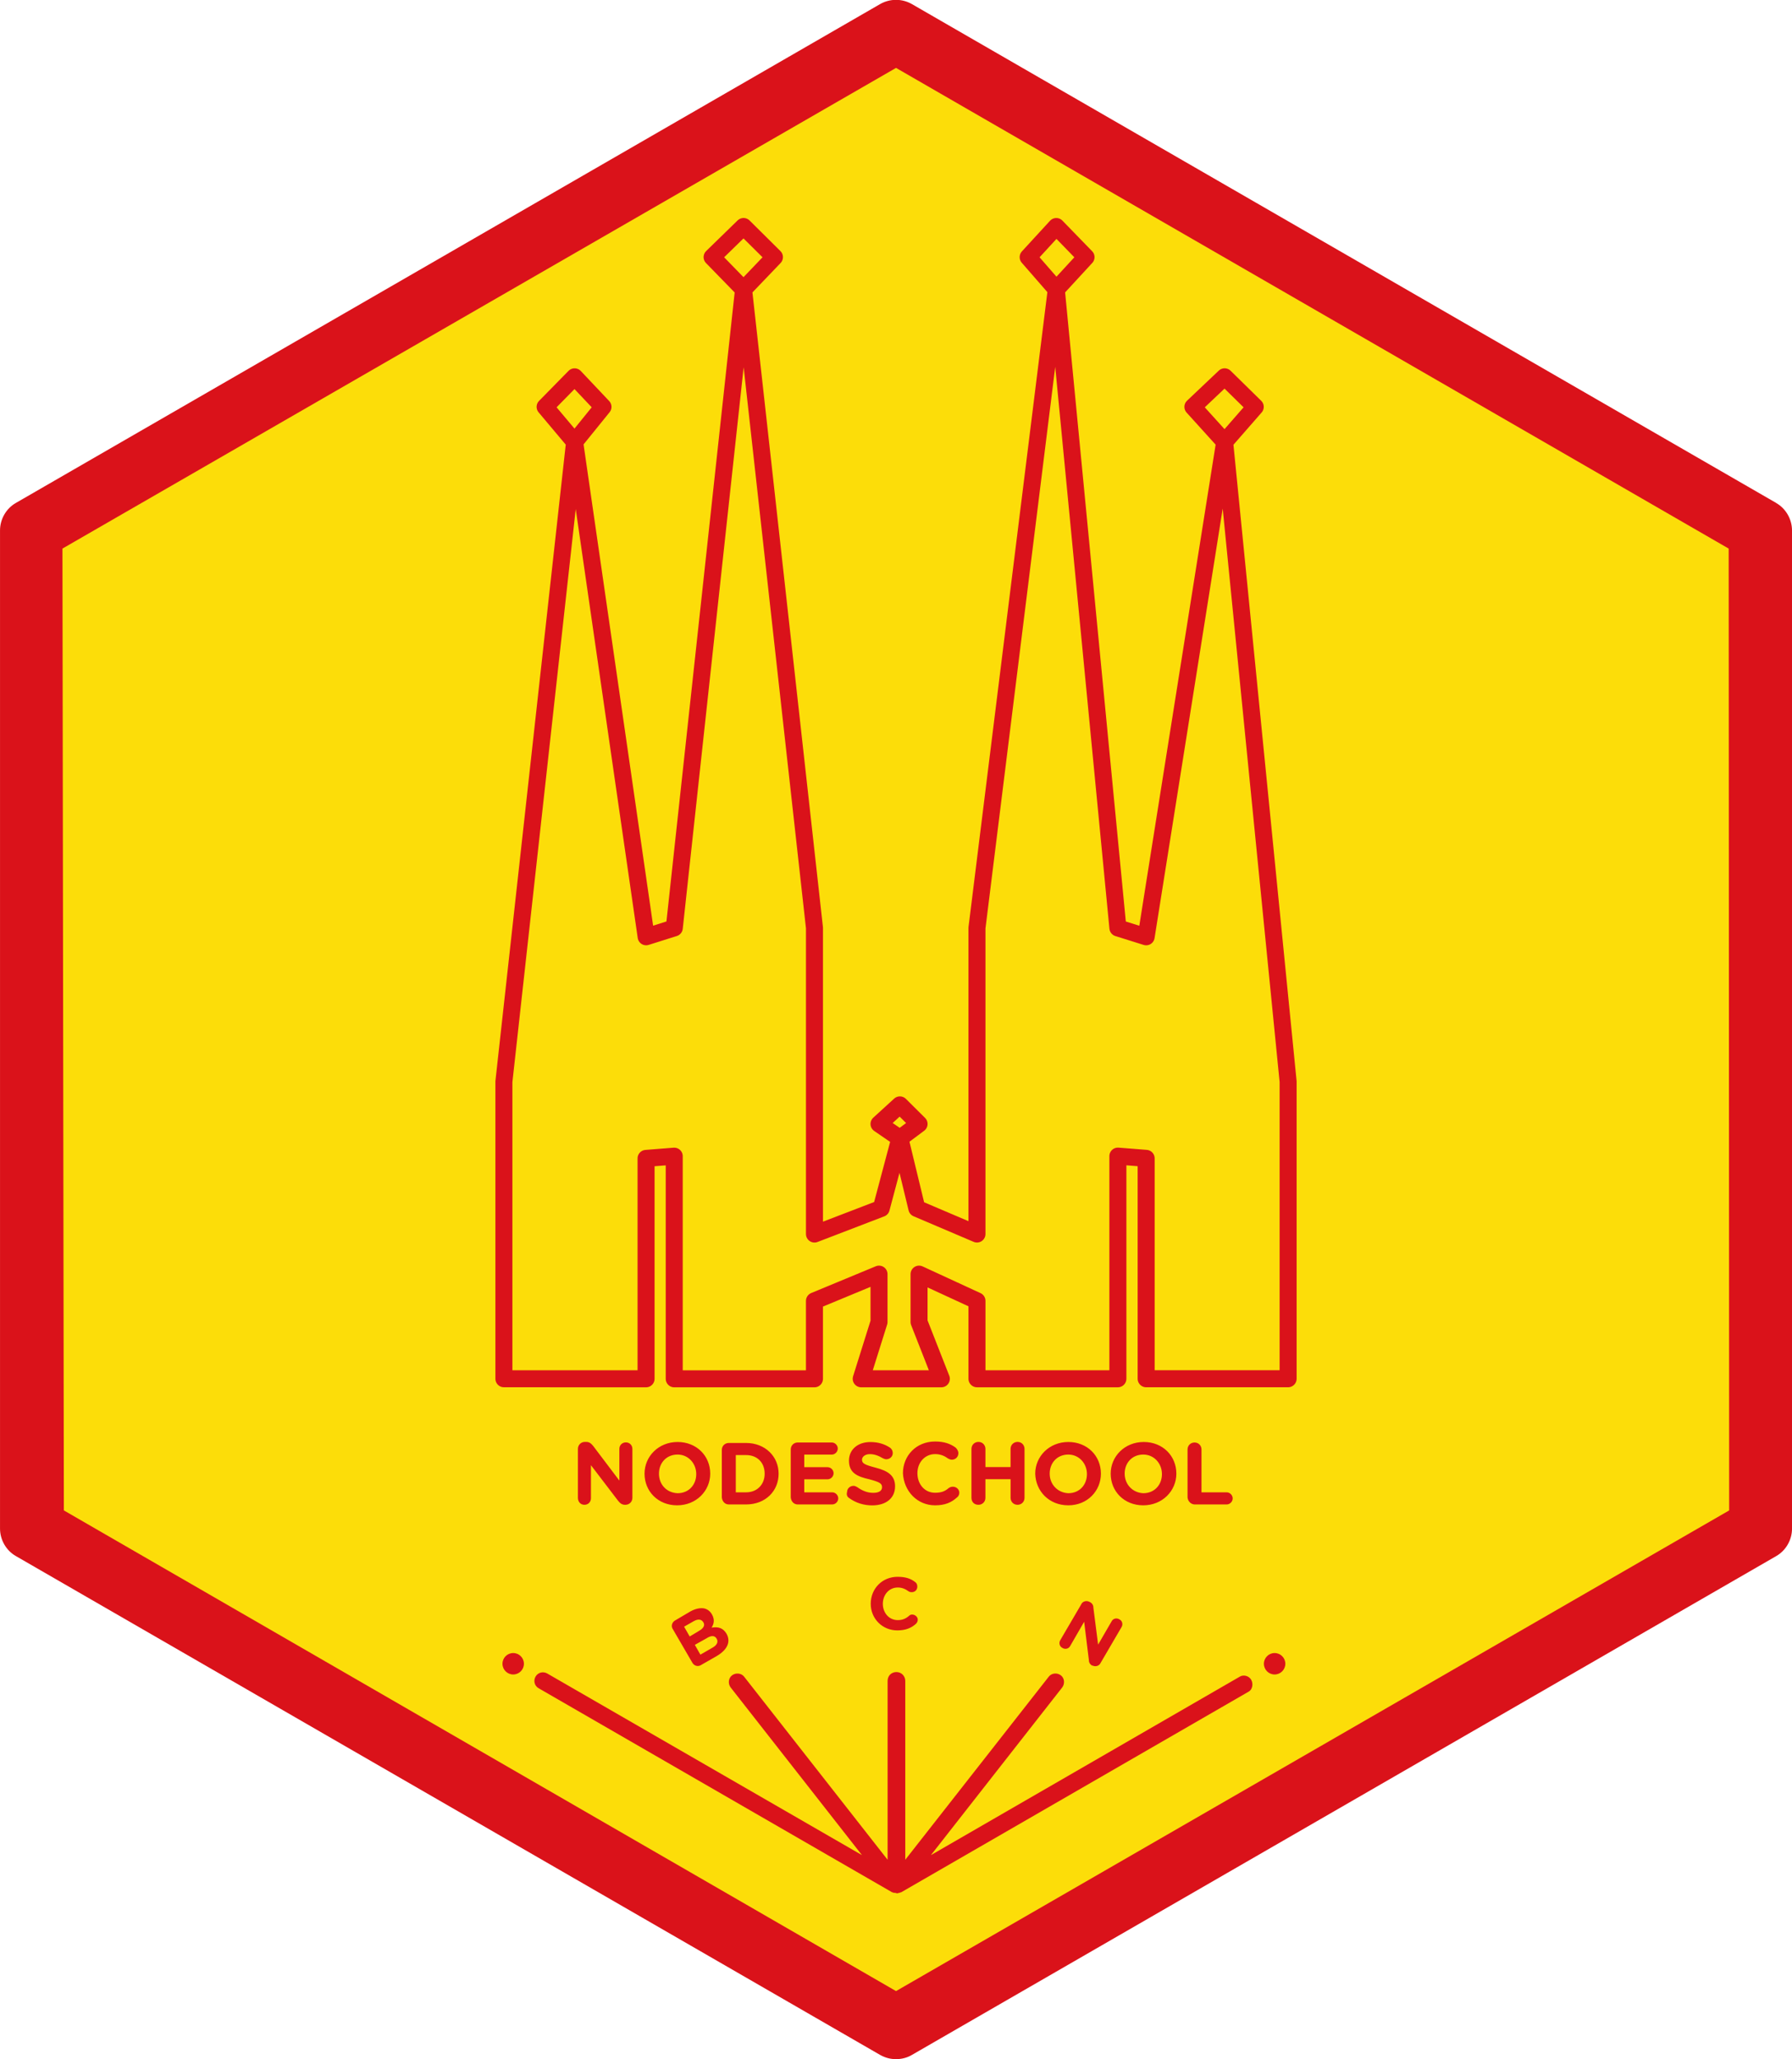 <svg xmlns="http://www.w3.org/2000/svg" height="116.97mm" width="101.81mm" viewBox="0 0 101.812 116.972"><g transform="translate(-5.226 -113.69)"><path fill="#fcdd09" d="M105.182 143.608v56.7l-49.08 28.336-49.106-28.337v-56.7l49.106-28.362"/><circle r=".132" cy="172.4" cx="56.529" fill="none"/><g stroke-width=".265" fill="#da121a"><path d="M76.32 209.12c-.132-.238-.45-.318-.66-.185L58.116 219.07l7.46-9.526c.16-.212.133-.53-.08-.688-.21-.16-.528-.132-.687.08l-8.15 10.397v-10.16c0-.264-.21-.502-.5-.502s-.504.212-.504.503v10.16l-8.15-10.398c-.158-.21-.476-.238-.687-.08-.213.16-.24.477-.08.69l7.46 9.524-17.885-10.32c-.24-.132-.53-.053-.662.185s-.053.53.185.66l20.082 11.59h.027c.026 0 .026.027.053.027h.079c.026 0 .078.026.105.026.053 0 .08 0 .106-.026h.054c.026 0 .026-.027.053-.027h.026l19.762-11.41c.185-.105.265-.423.132-.66z"/><circle r=".609" cy="208.2" cx="77.643"/><circle r=".609" cy="208.2" cx="34.383"/><path d="M106.14 142.26l-49.108-28.34c-.556-.318-1.243-.318-1.8 0L6.127 142.26c-.556.318-.9.926-.9 1.56v56.7c0 .636.344 1.245.9 1.562l49.106 28.34c.29.16.582.238.9.238s.634-.08.9-.238l49.106-28.337c.556-.317.9-.926.9-1.56v-56.7c0-.636-.344-1.244-.9-1.562zm-2.672 57.23l-47.334 27.304-47.28-27.305-.08-54.637 47.36-27.305 47.306 27.305"/><path d="M38.43 199.17c.213 0 .37-.16.37-.37v-1.88l1.536 2.012c.106.132.212.238.397.238h.026c.21 0 .396-.16.396-.397v-2.778c0-.212-.16-.37-.37-.37s-.37.158-.37.37v1.8l-1.482-1.96c-.106-.13-.212-.237-.397-.237h-.08c-.21 0-.396.16-.396.397v2.778c0 .238.16.397.37.397zM43.697 199.2c1.085 0 1.88-.82 1.88-1.8 0-1.005-.77-1.798-1.854-1.798s-1.878.82-1.878 1.8c0 1.004.767 1.798 1.852 1.798zm-1.032-1.8c0-.608.423-1.084 1.058-1.084.61 0 1.06.503 1.06 1.11 0 .61-.425 1.086-1.06 1.086-.635-.027-1.058-.503-1.058-1.11zM46.633 199.15h.98c1.11 0 1.85-.767 1.85-1.746 0-.98-.766-1.746-1.85-1.746h-.98c-.212 0-.397.158-.397.396v2.7c.027.237.185.396.397.396zm.397-2.805h.582c.635 0 1.058.424 1.058 1.06 0 .607-.423 1.057-1.058 1.057h-.582v-2.117zM50.55 199.15h1.957c.185 0 .344-.16.344-.344s-.158-.344-.343-.344H50.92v-.74h1.322c.186 0 .344-.16.344-.345s-.158-.344-.344-.344H50.92v-.714h1.56c.186 0 .344-.16.344-.345s-.158-.344-.344-.344h-1.93c-.213 0-.398.16-.398.398v2.725c.026.238.185.397.397.397zM53.46 198.78c.397.29.847.423 1.323.423.767 0 1.296-.397 1.296-1.084 0-.61-.397-.875-1.112-1.06-.608-.16-.767-.238-.767-.45 0-.158.16-.317.45-.317.24 0 .477.08.742.238.052.028.132.054.185.054.21 0 .37-.16.37-.344 0-.16-.08-.265-.16-.318-.316-.21-.687-.317-1.11-.317-.714 0-1.217.423-1.217 1.058 0 .688.45.9 1.164 1.06.582.157.715.237.715.448s-.187.32-.504.32c-.344 0-.635-.133-.9-.32-.053-.025-.132-.078-.21-.078-.213 0-.372.16-.372.344-.053.185.027.29.106.344zM58.355 199.2c.556 0 .926-.16 1.244-.45.078-.053.13-.16.13-.264 0-.186-.158-.344-.37-.344-.08 0-.158.026-.238.08-.21.184-.423.264-.767.264-.61 0-1.005-.503-1.005-1.112 0-.608.423-1.084 1.005-1.084.265 0 .503.08.714.238.052.026.132.08.237.08.212 0 .37-.16.37-.37 0-.134-.078-.24-.158-.32-.292-.21-.636-.343-1.165-.343-1.085 0-1.826.82-1.826 1.8.052 1.03.82 1.825 1.825 1.825zM60.815 199.17c.212 0 .397-.16.397-.397v-1.058h1.43v1.058c0 .212.157.397.396.397.21 0 .396-.16.396-.397v-2.778c0-.212-.158-.397-.396-.397-.212 0-.397.16-.397.397v1.032h-1.428v-1.032c0-.212-.16-.397-.397-.397-.212 0-.397.16-.397.397v2.778c0 .238.16.397.397.397zM65.922 199.2c1.085 0 1.852-.82 1.852-1.8 0-1.005-.767-1.798-1.852-1.798s-1.88.82-1.88 1.8c.028 1.004.795 1.798 1.88 1.798zm-1.058-1.8c0-.608.423-1.084 1.058-1.084.61 0 1.058.503 1.058 1.11 0 .61-.423 1.086-1.058 1.086-.61-.027-1.058-.503-1.058-1.11zM70.18 199.2c1.086 0 1.88-.82 1.88-1.8 0-1.005-.768-1.798-1.853-1.798s-1.878.82-1.878 1.8c0 1.004.766 1.798 1.85 1.798zm-1.057-1.8c0-.608.423-1.084 1.058-1.084.61 0 1.06.503 1.06 1.11 0 .61-.424 1.086-1.06 1.086-.608-.027-1.057-.503-1.057-1.11zM73.118 199.15h1.8c.184 0 .343-.16.343-.344s-.158-.344-.343-.344h-1.43v-2.434c0-.212-.157-.397-.395-.397-.212 0-.397.16-.397.398v2.725c.026.238.21.397.423.397zM66.662 204.81c.08-.16.29-.212.45-.132l.053.026c.132.08.185.185.185.344l.265 2.064.767-1.323c.08-.16.29-.213.45-.107.158.08.21.29.105.45l-1.19 2.037c-.08.16-.29.212-.45.133h-.026c-.132-.08-.185-.186-.185-.344l-.264-2.144-.793 1.375c-.08.16-.29.213-.45.107-.16-.08-.21-.29-.106-.45l1.192-2.037zM43.432 206.2c-.08-.16-.026-.344.132-.45l.9-.53c.29-.158.582-.21.794-.158.185.053.317.16.423.344.16.29.107.53-.026.74.37-.052.635 0 .847.345.266.477.028.927-.554 1.27l-.926.53c-.16.08-.344.027-.45-.132l-1.138-1.958zm1.508.132c.238-.132.37-.317.238-.502-.106-.16-.29-.186-.53-.053l-.555.317.318.556.53-.318zm.767.953c.24-.133.344-.318.24-.503-.107-.185-.293-.212-.584-.026l-.66.37.316.556.687-.397zM56.23 203.26c-.9 0-1.534.688-1.534 1.534 0 .847.662 1.51 1.51 1.51.475 0 .792-.134 1.057-.372.053-.053.106-.132.106-.238 0-.16-.16-.29-.32-.29-.078 0-.13.026-.184.08-.185.157-.37.236-.635.236-.502 0-.846-.423-.846-.926 0-.502.344-.926.847-.926.24 0 .424.08.61.212.026.027.105.053.185.053.185 0 .317-.132.317-.317 0-.133-.053-.212-.132-.265-.238-.184-.53-.29-.98-.29z"/></g><path stroke-linejoin="round" d="M33.855 192.01v-16.878l4.016-36.338-1.675-1.992 1.676-1.707 1.613 1.707-1.612 1.992 4.063 28.11 1.6-.505 3.934-36.27-1.786-1.833 1.787-1.74 1.755 1.74-1.755 1.834L51.5 166.4v17.39l3.793-1.456 1.06-3.984-1.186-.814 1.186-1.083 1.09 1.083-1.09.814.964 3.984 3.415 1.455V166.4l4.506-36.27-1.597-1.833 1.598-1.74 1.69 1.74-1.69 1.834 3.5 36.27 1.606.504 4.46-28.11L73 136.802l1.803-1.708 1.74 1.708-1.74 1.992 3.607 36.338v16.878h-8.066v-12.52l-1.606-.127v12.648h-8.006v-4.426l-3.29-1.518v2.72l1.266 3.225h-4.553l1.012-3.225v-2.72l-3.668 1.52v4.426h-7.967v-12.647l-1.6.126v12.52z" stroke="#da121a" stroke-width=".966" fill="none"/></g></svg>